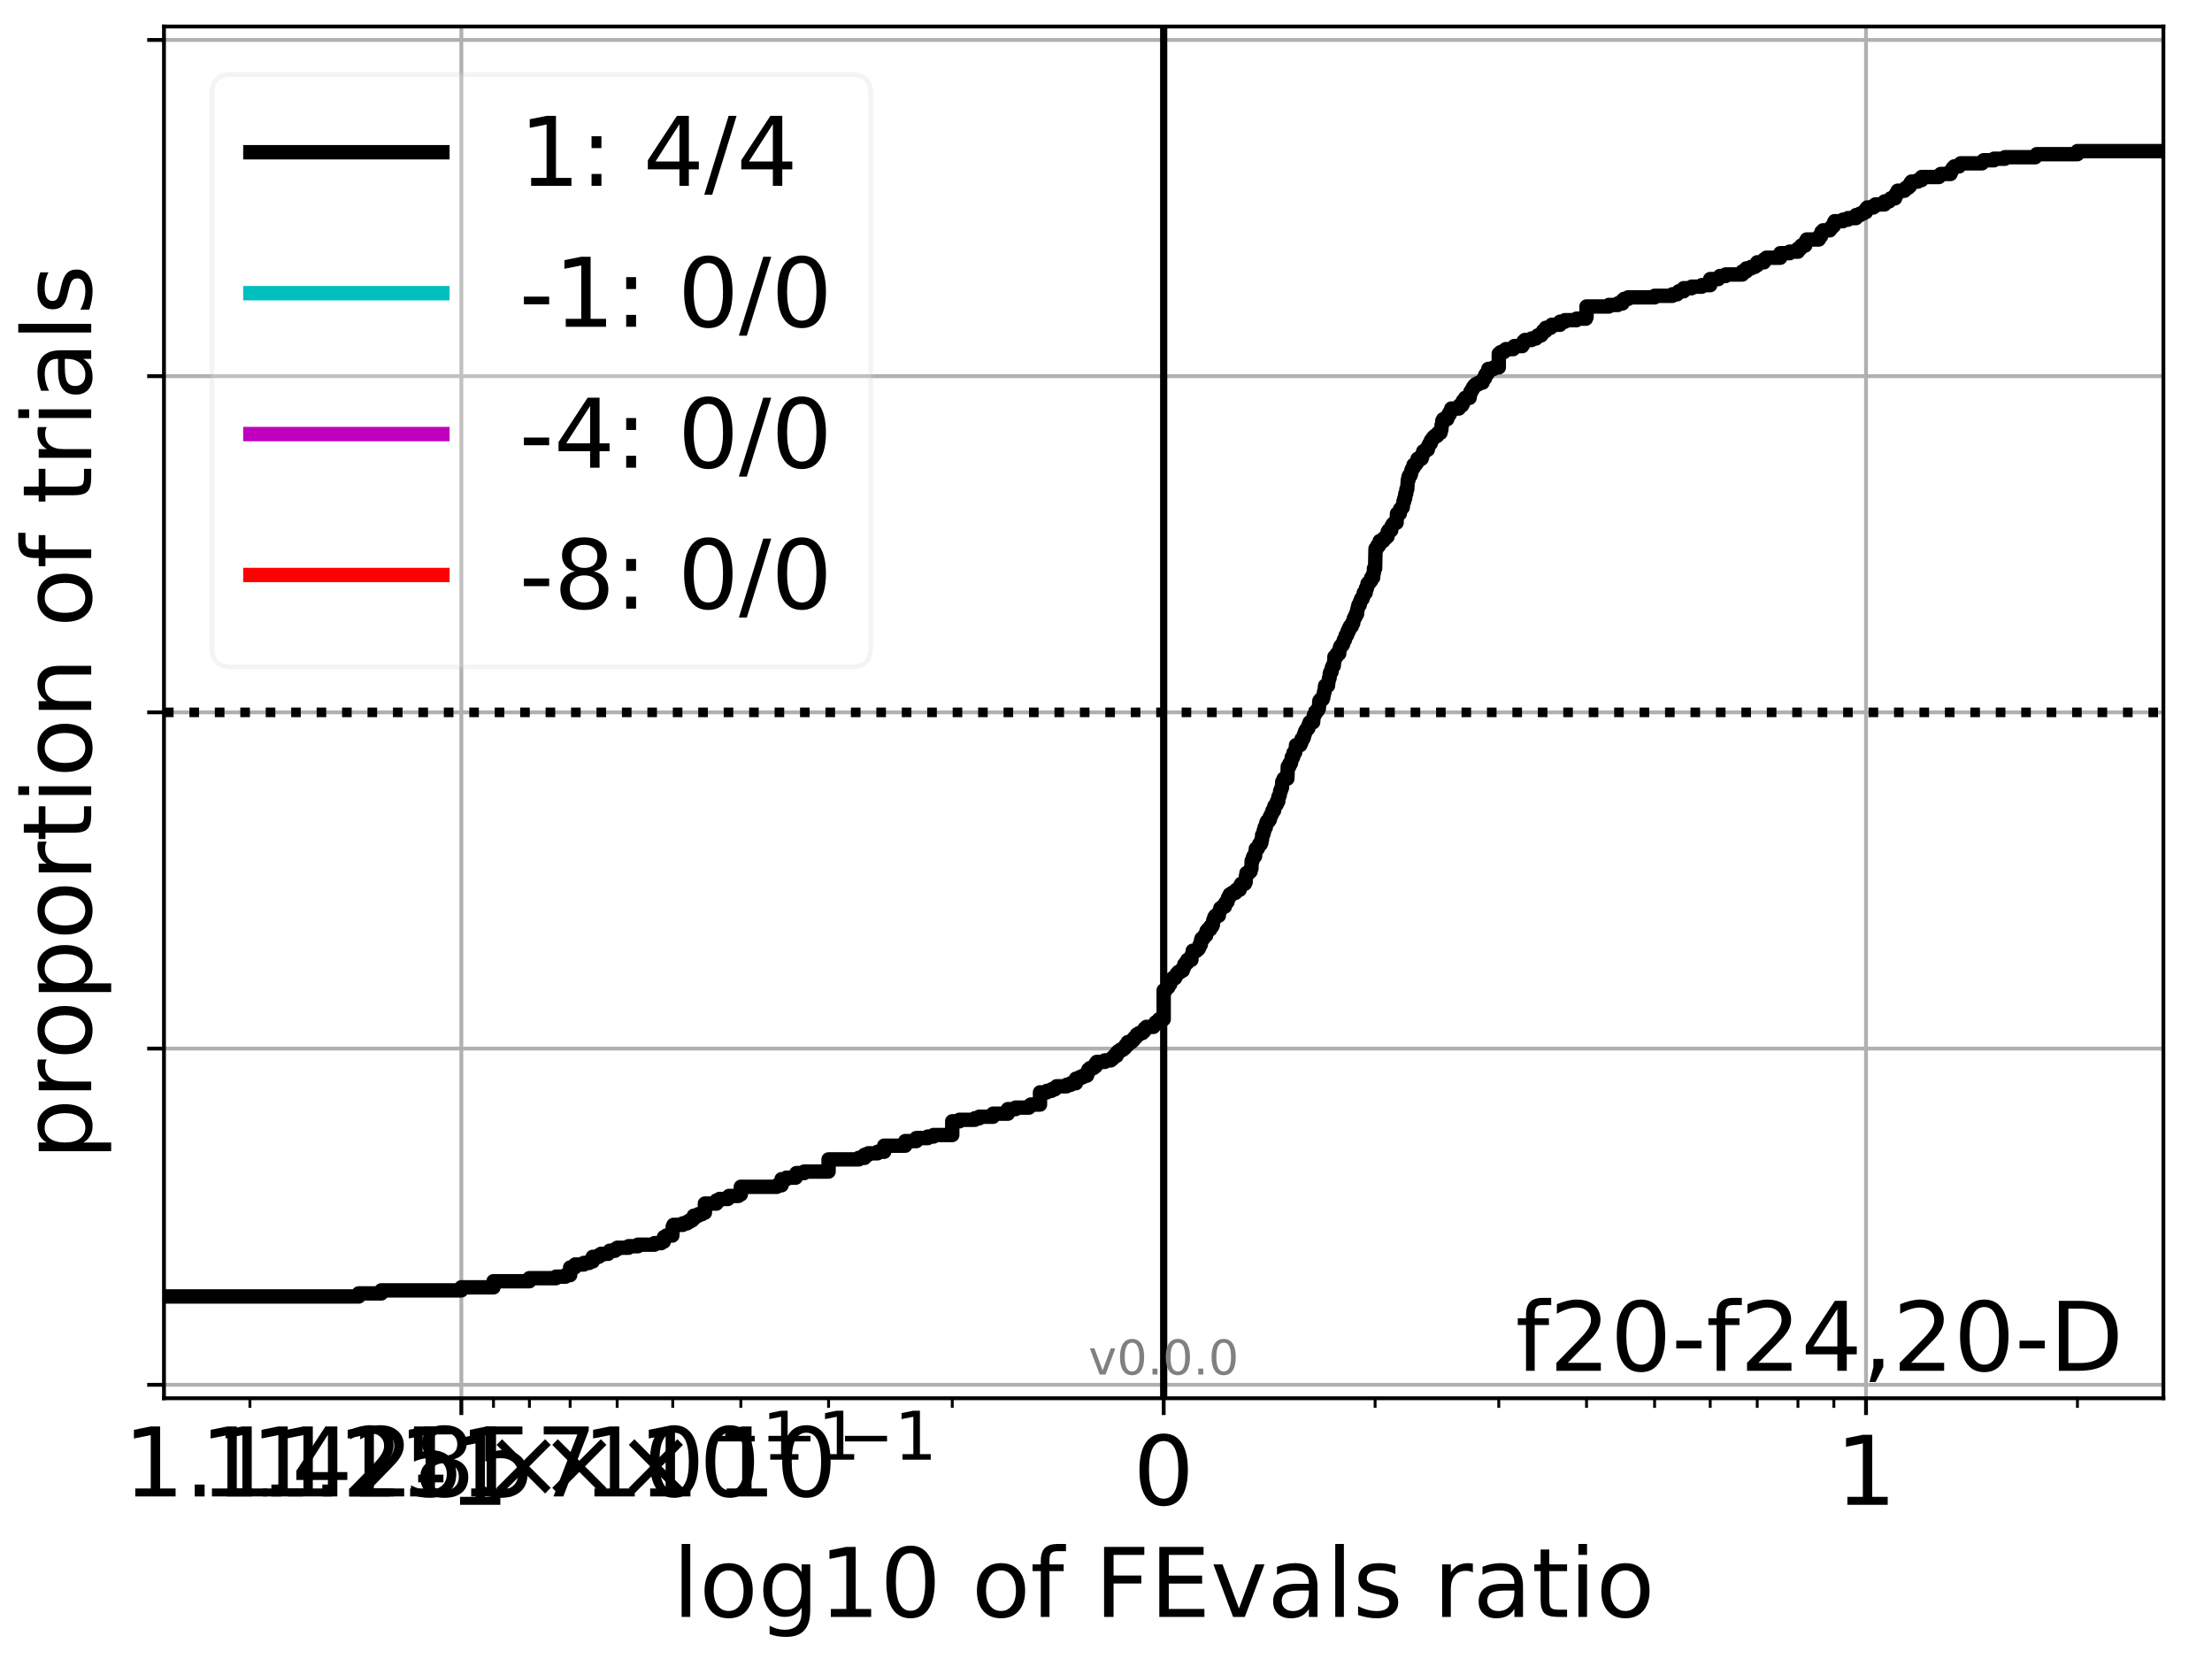 <?xml version="1.0" encoding="utf-8" standalone="no"?>
<!DOCTYPE svg PUBLIC "-//W3C//DTD SVG 1.1//EN"
  "http://www.w3.org/Graphics/SVG/1.1/DTD/svg11.dtd">
<!-- Created with matplotlib (http://matplotlib.org/) -->
<svg height="345.6pt" version="1.1" viewBox="0 0 460.8 345.6" width="460.8pt" xmlns="http://www.w3.org/2000/svg" xmlns:xlink="http://www.w3.org/1999/xlink">
 <defs>
  <style type="text/css">
*{stroke-linecap:butt;stroke-linejoin:round;}
  </style>
 </defs>
 <g id="figure_1">
  <g id="patch_1">
   <path d="M 0 345.6 
L 460.8 345.6 
L 460.8 0 
L 0 0 
z
" style="fill:#ffffff;"/>
  </g>
  <g id="axes_1">
   <g id="patch_2">
    <path d="M 34.16 291.28 
L 450.672 291.28 
L 450.672 5.52 
L 34.16 5.52 
z
" style="fill:#ffffff;"/>
   </g>
   <g id="matplotlib.axis_1">
    <g id="xtick_1">
     <g id="line2d_1">
      <path clip-path="url(#pacbbad9d8d)" d="M 96.106 291.28 
L 96.106 5.52 
" style="fill:none;stroke:#b0b0b0;stroke-linecap:square;stroke-width:0.8;"/>
     </g>
     <g id="line2d_2">
      <defs>
       <path d="M 0 0 
L 0 3.5 
" id="m7e5e7c629e" style="stroke:#000000;stroke-width:0.8;"/>
      </defs>
      <g>
       <use style="stroke:#000000;stroke-width:0.8;" x="96.106" xlink:href="#m7e5e7c629e" y="291.28"/>
      </g>
     </g>
     <g id="text_1">
      <!-- -1 -->
      <defs>
       <path d="M 4.891 31.391 
L 31.203 31.391 
L 31.203 23.391 
L 4.891 23.391 
z
" id="DejaVuSans-2d"/>
       <path d="M 12.406 8.297 
L 28.516 8.297 
L 28.516 63.922 
L 10.984 60.406 
L 10.984 69.391 
L 28.422 72.906 
L 38.281 72.906 
L 38.281 8.297 
L 54.391 8.297 
L 54.391 0 
L 12.406 0 
z
" id="DejaVuSans-31"/>
      </defs>
      <g transform="translate(86.136 313.477)scale(0.2 -0.2)">
       <use xlink:href="#DejaVuSans-2d"/>
       <use x="36.084" xlink:href="#DejaVuSans-31"/>
      </g>
     </g>
    </g>
    <g id="xtick_2">
     <g id="line2d_3">
      <path clip-path="url(#pacbbad9d8d)" d="M 242.416 291.28 
L 242.416 5.52 
" style="fill:none;stroke:#b0b0b0;stroke-linecap:square;stroke-width:0.8;"/>
     </g>
     <g id="line2d_4">
      <g>
       <use style="stroke:#000000;stroke-width:0.8;" x="242.416" xlink:href="#m7e5e7c629e" y="291.28"/>
      </g>
     </g>
     <g id="text_2">
      <!-- 0 -->
      <defs>
       <path d="M 31.781 66.406 
Q 24.172 66.406 20.328 58.906 
Q 16.5 51.422 16.5 36.375 
Q 16.5 21.391 20.328 13.891 
Q 24.172 6.391 31.781 6.391 
Q 39.453 6.391 43.281 13.891 
Q 47.125 21.391 47.125 36.375 
Q 47.125 51.422 43.281 58.906 
Q 39.453 66.406 31.781 66.406 
z
M 31.781 74.219 
Q 44.047 74.219 50.516 64.516 
Q 56.984 54.828 56.984 36.375 
Q 56.984 17.969 50.516 8.266 
Q 44.047 -1.422 31.781 -1.422 
Q 19.531 -1.422 13.062 8.266 
Q 6.594 17.969 6.594 36.375 
Q 6.594 54.828 13.062 64.516 
Q 19.531 74.219 31.781 74.219 
z
" id="DejaVuSans-30"/>
      </defs>
      <g transform="translate(236.054 313.477)scale(0.2 -0.2)">
       <use xlink:href="#DejaVuSans-30"/>
      </g>
     </g>
    </g>
    <g id="xtick_3">
     <g id="line2d_5">
      <path clip-path="url(#pacbbad9d8d)" d="M 388.726 291.28 
L 388.726 5.52 
" style="fill:none;stroke:#b0b0b0;stroke-linecap:square;stroke-width:0.8;"/>
     </g>
     <g id="line2d_6">
      <g>
       <use style="stroke:#000000;stroke-width:0.8;" x="388.726" xlink:href="#m7e5e7c629e" y="291.28"/>
      </g>
     </g>
     <g id="text_3">
      <!-- 1 -->
      <g transform="translate(382.364 313.477)scale(0.2 -0.2)">
       <use xlink:href="#DejaVuSans-31"/>
      </g>
     </g>
    </g>
    <g id="xtick_4">
     <g id="line2d_7">
      <defs>
       <path d="M 0 0 
L 0 2 
" id="m5a8616269f" style="stroke:#000000;stroke-width:0.6;"/>
      </defs>
      <g>
       <use style="stroke:#000000;stroke-width:0.6;" x="52.062" xlink:href="#m5a8616269f" y="291.28"/>
      </g>
     </g>
    </g>
    <g id="xtick_5">
     <g id="line2d_8">
      <g>
       <use style="stroke:#000000;stroke-width:0.6;" x="102.801" xlink:href="#m5a8616269f" y="291.28"/>
      </g>
     </g>
     <g id="text_4">
      <!-- $\mathdefault{1.11111\times10^{-1}}$ -->
      <defs>
       <path d="M 10.688 12.406 
L 21 12.406 
L 21 0 
L 10.688 0 
z
" id="DejaVuSans-2e"/>
       <path d="M 70.125 53.719 
L 47.797 31.297 
L 70.125 8.984 
L 64.312 3.078 
L 41.891 25.484 
L 19.484 3.078 
L 13.719 8.984 
L 35.984 31.297 
L 13.719 53.719 
L 19.484 59.625 
L 41.891 37.203 
L 64.312 59.625 
z
" id="DejaVuSans-d7"/>
       <path d="M 10.594 35.5 
L 73.188 35.5 
L 73.188 27.203 
L 10.594 27.203 
z
" id="DejaVuSans-2212"/>
      </defs>
      <g transform="translate(25.701 311.877)scale(0.2 -0.2)">
       <use transform="translate(0 0.684)" xlink:href="#DejaVuSans-31"/>
       <use transform="translate(63.623 0.684)" xlink:href="#DejaVuSans-2e"/>
       <use transform="translate(95.41 0.684)" xlink:href="#DejaVuSans-31"/>
       <use transform="translate(159.033 0.684)" xlink:href="#DejaVuSans-31"/>
       <use transform="translate(222.656 0.684)" xlink:href="#DejaVuSans-31"/>
       <use transform="translate(286.279 0.684)" xlink:href="#DejaVuSans-31"/>
       <use transform="translate(349.902 0.684)" xlink:href="#DejaVuSans-31"/>
       <use transform="translate(433.008 0.684)" xlink:href="#DejaVuSans-d7"/>
       <use transform="translate(536.279 0.684)" xlink:href="#DejaVuSans-31"/>
       <use transform="translate(599.902 0.684)" xlink:href="#DejaVuSans-30"/>
       <use transform="translate(664.482 38.966)scale(0.7)" xlink:href="#DejaVuSans-2212"/>
       <use transform="translate(723.135 38.966)scale(0.7)" xlink:href="#DejaVuSans-31"/>
      </g>
     </g>
    </g>
    <g id="xtick_6">
     <g id="line2d_9">
      <g>
       <use style="stroke:#000000;stroke-width:0.6;" x="110.285" xlink:href="#m5a8616269f" y="291.28"/>
      </g>
     </g>
     <g id="text_5">
      <!-- $\mathdefault{1.25\times10^{-1}}$ -->
      <defs>
       <path d="M 19.188 8.297 
L 53.609 8.297 
L 53.609 0 
L 7.328 0 
L 7.328 8.297 
Q 12.938 14.109 22.625 23.891 
Q 32.328 33.688 34.812 36.531 
Q 39.547 41.844 41.422 45.531 
Q 43.312 49.219 43.312 52.781 
Q 43.312 58.594 39.234 62.25 
Q 35.156 65.922 28.609 65.922 
Q 23.969 65.922 18.812 64.312 
Q 13.672 62.703 7.812 59.422 
L 7.812 69.391 
Q 13.766 71.781 18.938 73 
Q 24.125 74.219 28.422 74.219 
Q 39.75 74.219 46.484 68.547 
Q 53.219 62.891 53.219 53.422 
Q 53.219 48.922 51.531 44.891 
Q 49.859 40.875 45.406 35.406 
Q 44.188 33.984 37.641 27.219 
Q 31.109 20.453 19.188 8.297 
z
" id="DejaVuSans-32"/>
       <path d="M 10.797 72.906 
L 49.516 72.906 
L 49.516 64.594 
L 19.828 64.594 
L 19.828 46.734 
Q 21.969 47.469 24.109 47.828 
Q 26.266 48.188 28.422 48.188 
Q 40.625 48.188 47.75 41.5 
Q 54.891 34.812 54.891 23.391 
Q 54.891 11.625 47.562 5.094 
Q 40.234 -1.422 26.906 -1.422 
Q 22.312 -1.422 17.547 -0.641 
Q 12.797 0.141 7.719 1.703 
L 7.719 11.625 
Q 12.109 9.234 16.797 8.062 
Q 21.484 6.891 26.703 6.891 
Q 35.156 6.891 40.078 11.328 
Q 45.016 15.766 45.016 23.391 
Q 45.016 31 40.078 35.438 
Q 35.156 39.891 26.703 39.891 
Q 22.75 39.891 18.812 39.016 
Q 14.891 38.141 10.797 36.281 
z
" id="DejaVuSans-35"/>
      </defs>
      <g transform="translate(52.285 311.877)scale(0.2 -0.2)">
       <use transform="translate(0 0.684)" xlink:href="#DejaVuSans-31"/>
       <use transform="translate(63.623 0.684)" xlink:href="#DejaVuSans-2e"/>
       <use transform="translate(95.332 0.684)" xlink:href="#DejaVuSans-32"/>
       <use transform="translate(158.955 0.684)" xlink:href="#DejaVuSans-35"/>
       <use transform="translate(242.061 0.684)" xlink:href="#DejaVuSans-d7"/>
       <use transform="translate(345.332 0.684)" xlink:href="#DejaVuSans-31"/>
       <use transform="translate(408.955 0.684)" xlink:href="#DejaVuSans-30"/>
       <use transform="translate(473.535 38.966)scale(0.7)" xlink:href="#DejaVuSans-2212"/>
       <use transform="translate(532.188 38.966)scale(0.7)" xlink:href="#DejaVuSans-31"/>
      </g>
     </g>
    </g>
    <g id="xtick_7">
     <g id="line2d_10">
      <g>
       <use style="stroke:#000000;stroke-width:0.6;" x="118.77" xlink:href="#m5a8616269f" y="291.28"/>
      </g>
     </g>
     <g id="text_6">
      <!-- $\mathdefault{1.42857\times10^{-1}}$ -->
      <defs>
       <path d="M 37.797 64.312 
L 12.891 25.391 
L 37.797 25.391 
z
M 35.203 72.906 
L 47.609 72.906 
L 47.609 25.391 
L 58.016 25.391 
L 58.016 17.188 
L 47.609 17.188 
L 47.609 0 
L 37.797 0 
L 37.797 17.188 
L 4.891 17.188 
L 4.891 26.703 
z
" id="DejaVuSans-34"/>
       <path d="M 31.781 34.625 
Q 24.75 34.625 20.719 30.859 
Q 16.703 27.094 16.703 20.516 
Q 16.703 13.922 20.719 10.156 
Q 24.75 6.391 31.781 6.391 
Q 38.812 6.391 42.859 10.172 
Q 46.922 13.969 46.922 20.516 
Q 46.922 27.094 42.891 30.859 
Q 38.875 34.625 31.781 34.625 
z
M 21.922 38.812 
Q 15.578 40.375 12.031 44.719 
Q 8.5 49.078 8.5 55.328 
Q 8.5 64.062 14.719 69.141 
Q 20.953 74.219 31.781 74.219 
Q 42.672 74.219 48.875 69.141 
Q 55.078 64.062 55.078 55.328 
Q 55.078 49.078 51.531 44.719 
Q 48 40.375 41.703 38.812 
Q 48.828 37.156 52.797 32.312 
Q 56.781 27.484 56.781 20.516 
Q 56.781 9.906 50.312 4.234 
Q 43.844 -1.422 31.781 -1.422 
Q 19.734 -1.422 13.25 4.234 
Q 6.781 9.906 6.781 20.516 
Q 6.781 27.484 10.781 32.312 
Q 14.797 37.156 21.922 38.812 
z
M 18.312 54.391 
Q 18.312 48.734 21.844 45.562 
Q 25.391 42.391 31.781 42.391 
Q 38.141 42.391 41.719 45.562 
Q 45.312 48.734 45.312 54.391 
Q 45.312 60.062 41.719 63.234 
Q 38.141 66.406 31.781 66.406 
Q 25.391 66.406 21.844 63.234 
Q 18.312 60.062 18.312 54.391 
z
" id="DejaVuSans-38"/>
       <path d="M 8.203 72.906 
L 55.078 72.906 
L 55.078 68.703 
L 28.609 0 
L 18.312 0 
L 43.219 64.594 
L 8.203 64.594 
z
" id="DejaVuSans-37"/>
      </defs>
      <g transform="translate(41.67 311.877)scale(0.2 -0.2)">
       <use transform="translate(0 0.684)" xlink:href="#DejaVuSans-31"/>
       <use transform="translate(63.623 0.684)" xlink:href="#DejaVuSans-2e"/>
       <use transform="translate(95.41 0.684)" xlink:href="#DejaVuSans-34"/>
       <use transform="translate(159.033 0.684)" xlink:href="#DejaVuSans-32"/>
       <use transform="translate(222.656 0.684)" xlink:href="#DejaVuSans-38"/>
       <use transform="translate(286.279 0.684)" xlink:href="#DejaVuSans-35"/>
       <use transform="translate(349.793 0.684)" xlink:href="#DejaVuSans-37"/>
       <use transform="translate(432.898 0.684)" xlink:href="#DejaVuSans-d7"/>
       <use transform="translate(536.17 0.684)" xlink:href="#DejaVuSans-31"/>
       <use transform="translate(599.793 0.684)" xlink:href="#DejaVuSans-30"/>
       <use transform="translate(664.373 38.966)scale(0.7)" xlink:href="#DejaVuSans-2212"/>
       <use transform="translate(723.025 38.966)scale(0.7)" xlink:href="#DejaVuSans-31"/>
      </g>
     </g>
    </g>
    <g id="xtick_8">
     <g id="line2d_11">
      <g>
       <use style="stroke:#000000;stroke-width:0.6;" x="128.565" xlink:href="#m5a8616269f" y="291.28"/>
      </g>
     </g>
    </g>
    <g id="xtick_9">
     <g id="line2d_12">
      <g>
       <use style="stroke:#000000;stroke-width:0.6;" x="140.15" xlink:href="#m5a8616269f" y="291.28"/>
      </g>
     </g>
    </g>
    <g id="xtick_10">
     <g id="line2d_13">
      <g>
       <use style="stroke:#000000;stroke-width:0.6;" x="154.329" xlink:href="#m5a8616269f" y="291.28"/>
      </g>
     </g>
    </g>
    <g id="xtick_11">
     <g id="line2d_14">
      <g>
       <use style="stroke:#000000;stroke-width:0.6;" x="172.608" xlink:href="#m5a8616269f" y="291.28"/>
      </g>
     </g>
    </g>
    <g id="xtick_12">
     <g id="line2d_15">
      <g>
       <use style="stroke:#000000;stroke-width:0.6;" x="198.372" xlink:href="#m5a8616269f" y="291.28"/>
      </g>
     </g>
    </g>
    <g id="xtick_13">
     <g id="line2d_16">
      <g>
       <use style="stroke:#000000;stroke-width:0.6;" x="286.46" xlink:href="#m5a8616269f" y="291.28"/>
      </g>
     </g>
    </g>
    <g id="xtick_14">
     <g id="line2d_17">
      <g>
       <use style="stroke:#000000;stroke-width:0.6;" x="312.224" xlink:href="#m5a8616269f" y="291.28"/>
      </g>
     </g>
    </g>
    <g id="xtick_15">
     <g id="line2d_18">
      <g>
       <use style="stroke:#000000;stroke-width:0.6;" x="330.503" xlink:href="#m5a8616269f" y="291.28"/>
      </g>
     </g>
    </g>
    <g id="xtick_16">
     <g id="line2d_19">
      <g>
       <use style="stroke:#000000;stroke-width:0.6;" x="344.682" xlink:href="#m5a8616269f" y="291.28"/>
      </g>
     </g>
    </g>
    <g id="xtick_17">
     <g id="line2d_20">
      <g>
       <use style="stroke:#000000;stroke-width:0.6;" x="356.267" xlink:href="#m5a8616269f" y="291.28"/>
      </g>
     </g>
    </g>
    <g id="xtick_18">
     <g id="line2d_21">
      <g>
       <use style="stroke:#000000;stroke-width:0.6;" x="366.062" xlink:href="#m5a8616269f" y="291.28"/>
      </g>
     </g>
    </g>
    <g id="xtick_19">
     <g id="line2d_22">
      <g>
       <use style="stroke:#000000;stroke-width:0.6;" x="374.547" xlink:href="#m5a8616269f" y="291.28"/>
      </g>
     </g>
    </g>
    <g id="xtick_20">
     <g id="line2d_23">
      <g>
       <use style="stroke:#000000;stroke-width:0.6;" x="382.031" xlink:href="#m5a8616269f" y="291.28"/>
      </g>
     </g>
    </g>
    <g id="xtick_21">
     <g id="line2d_24">
      <g>
       <use style="stroke:#000000;stroke-width:0.6;" x="432.77" xlink:href="#m5a8616269f" y="291.28"/>
      </g>
     </g>
    </g>
    <g id="text_7">
     <!-- log10 of FEvals ratio -->
     <defs>
      <path d="M 9.422 75.984 
L 18.406 75.984 
L 18.406 0 
L 9.422 0 
z
" id="DejaVuSans-6c"/>
      <path d="M 30.609 48.391 
Q 23.391 48.391 19.188 42.75 
Q 14.984 37.109 14.984 27.297 
Q 14.984 17.484 19.156 11.844 
Q 23.344 6.203 30.609 6.203 
Q 37.797 6.203 41.984 11.859 
Q 46.188 17.531 46.188 27.297 
Q 46.188 37.016 41.984 42.703 
Q 37.797 48.391 30.609 48.391 
z
M 30.609 56 
Q 42.328 56 49.016 48.375 
Q 55.719 40.766 55.719 27.297 
Q 55.719 13.875 49.016 6.219 
Q 42.328 -1.422 30.609 -1.422 
Q 18.844 -1.422 12.172 6.219 
Q 5.516 13.875 5.516 27.297 
Q 5.516 40.766 12.172 48.375 
Q 18.844 56 30.609 56 
z
" id="DejaVuSans-6f"/>
      <path d="M 45.406 27.984 
Q 45.406 37.75 41.375 43.109 
Q 37.359 48.484 30.078 48.484 
Q 22.859 48.484 18.828 43.109 
Q 14.797 37.75 14.797 27.984 
Q 14.797 18.266 18.828 12.891 
Q 22.859 7.516 30.078 7.516 
Q 37.359 7.516 41.375 12.891 
Q 45.406 18.266 45.406 27.984 
z
M 54.391 6.781 
Q 54.391 -7.172 48.188 -13.984 
Q 42 -20.797 29.203 -20.797 
Q 24.469 -20.797 20.266 -20.094 
Q 16.062 -19.391 12.109 -17.922 
L 12.109 -9.188 
Q 16.062 -11.328 19.922 -12.344 
Q 23.781 -13.375 27.781 -13.375 
Q 36.625 -13.375 41.016 -8.766 
Q 45.406 -4.156 45.406 5.172 
L 45.406 9.625 
Q 42.625 4.781 38.281 2.391 
Q 33.938 0 27.875 0 
Q 17.828 0 11.672 7.656 
Q 5.516 15.328 5.516 27.984 
Q 5.516 40.672 11.672 48.328 
Q 17.828 56 27.875 56 
Q 33.938 56 38.281 53.609 
Q 42.625 51.219 45.406 46.391 
L 45.406 54.688 
L 54.391 54.688 
z
" id="DejaVuSans-67"/>
      <path id="DejaVuSans-20"/>
      <path d="M 37.109 75.984 
L 37.109 68.5 
L 28.516 68.5 
Q 23.688 68.5 21.797 66.547 
Q 19.922 64.594 19.922 59.516 
L 19.922 54.688 
L 34.719 54.688 
L 34.719 47.703 
L 19.922 47.703 
L 19.922 0 
L 10.891 0 
L 10.891 47.703 
L 2.297 47.703 
L 2.297 54.688 
L 10.891 54.688 
L 10.891 58.5 
Q 10.891 67.625 15.141 71.797 
Q 19.391 75.984 28.609 75.984 
z
" id="DejaVuSans-66"/>
      <path d="M 9.812 72.906 
L 51.703 72.906 
L 51.703 64.594 
L 19.672 64.594 
L 19.672 43.109 
L 48.578 43.109 
L 48.578 34.812 
L 19.672 34.812 
L 19.672 0 
L 9.812 0 
z
" id="DejaVuSans-46"/>
      <path d="M 9.812 72.906 
L 55.906 72.906 
L 55.906 64.594 
L 19.672 64.594 
L 19.672 43.016 
L 54.391 43.016 
L 54.391 34.719 
L 19.672 34.719 
L 19.672 8.297 
L 56.781 8.297 
L 56.781 0 
L 9.812 0 
z
" id="DejaVuSans-45"/>
      <path d="M 2.984 54.688 
L 12.5 54.688 
L 29.594 8.797 
L 46.688 54.688 
L 56.203 54.688 
L 35.688 0 
L 23.484 0 
z
" id="DejaVuSans-76"/>
      <path d="M 34.281 27.484 
Q 23.391 27.484 19.188 25 
Q 14.984 22.516 14.984 16.5 
Q 14.984 11.719 18.141 8.906 
Q 21.297 6.109 26.703 6.109 
Q 34.188 6.109 38.703 11.406 
Q 43.219 16.703 43.219 25.484 
L 43.219 27.484 
z
M 52.203 31.203 
L 52.203 0 
L 43.219 0 
L 43.219 8.297 
Q 40.141 3.328 35.547 0.953 
Q 30.953 -1.422 24.312 -1.422 
Q 15.922 -1.422 10.953 3.297 
Q 6 8.016 6 15.922 
Q 6 25.141 12.172 29.828 
Q 18.359 34.516 30.609 34.516 
L 43.219 34.516 
L 43.219 35.406 
Q 43.219 41.609 39.141 45 
Q 35.062 48.391 27.688 48.391 
Q 23 48.391 18.547 47.266 
Q 14.109 46.141 10.016 43.891 
L 10.016 52.203 
Q 14.938 54.109 19.578 55.047 
Q 24.219 56 28.609 56 
Q 40.484 56 46.344 49.844 
Q 52.203 43.703 52.203 31.203 
z
" id="DejaVuSans-61"/>
      <path d="M 44.281 53.078 
L 44.281 44.578 
Q 40.484 46.531 36.375 47.5 
Q 32.281 48.484 27.875 48.484 
Q 21.188 48.484 17.844 46.438 
Q 14.5 44.391 14.5 40.281 
Q 14.5 37.156 16.891 35.375 
Q 19.281 33.594 26.516 31.984 
L 29.594 31.297 
Q 39.156 29.25 43.188 25.516 
Q 47.219 21.781 47.219 15.094 
Q 47.219 7.469 41.188 3.016 
Q 35.156 -1.422 24.609 -1.422 
Q 20.219 -1.422 15.453 -0.562 
Q 10.688 0.297 5.422 2 
L 5.422 11.281 
Q 10.406 8.688 15.234 7.391 
Q 20.062 6.109 24.812 6.109 
Q 31.156 6.109 34.562 8.281 
Q 37.984 10.453 37.984 14.406 
Q 37.984 18.062 35.516 20.016 
Q 33.062 21.969 24.703 23.781 
L 21.578 24.516 
Q 13.234 26.266 9.516 29.906 
Q 5.812 33.547 5.812 39.891 
Q 5.812 47.609 11.281 51.797 
Q 16.75 56 26.812 56 
Q 31.781 56 36.172 55.266 
Q 40.578 54.547 44.281 53.078 
z
" id="DejaVuSans-73"/>
      <path d="M 41.109 46.297 
Q 39.594 47.172 37.812 47.578 
Q 36.031 48 33.891 48 
Q 26.266 48 22.188 43.047 
Q 18.109 38.094 18.109 28.812 
L 18.109 0 
L 9.078 0 
L 9.078 54.688 
L 18.109 54.688 
L 18.109 46.188 
Q 20.953 51.172 25.484 53.578 
Q 30.031 56 36.531 56 
Q 37.453 56 38.578 55.875 
Q 39.703 55.766 41.062 55.516 
z
" id="DejaVuSans-72"/>
      <path d="M 18.312 70.219 
L 18.312 54.688 
L 36.812 54.688 
L 36.812 47.703 
L 18.312 47.703 
L 18.312 18.016 
Q 18.312 11.328 20.141 9.422 
Q 21.969 7.516 27.594 7.516 
L 36.812 7.516 
L 36.812 0 
L 27.594 0 
Q 17.188 0 13.234 3.875 
Q 9.281 7.766 9.281 18.016 
L 9.281 47.703 
L 2.688 47.703 
L 2.688 54.688 
L 9.281 54.688 
L 9.281 70.219 
z
" id="DejaVuSans-74"/>
      <path d="M 9.422 54.688 
L 18.406 54.688 
L 18.406 0 
L 9.422 0 
z
M 9.422 75.984 
L 18.406 75.984 
L 18.406 64.594 
L 9.422 64.594 
z
" id="DejaVuSans-69"/>
     </defs>
     <g transform="translate(140.111 336.833)scale(0.2 -0.2)">
      <use xlink:href="#DejaVuSans-6c"/>
      <use x="27.783" xlink:href="#DejaVuSans-6f"/>
      <use x="88.965" xlink:href="#DejaVuSans-67"/>
      <use x="152.441" xlink:href="#DejaVuSans-31"/>
      <use x="216.064" xlink:href="#DejaVuSans-30"/>
      <use x="279.688" xlink:href="#DejaVuSans-20"/>
      <use x="311.475" xlink:href="#DejaVuSans-6f"/>
      <use x="372.656" xlink:href="#DejaVuSans-66"/>
      <use x="407.861" xlink:href="#DejaVuSans-20"/>
      <use x="439.648" xlink:href="#DejaVuSans-46"/>
      <use x="497.168" xlink:href="#DejaVuSans-45"/>
      <use x="560.352" xlink:href="#DejaVuSans-76"/>
      <use x="619.531" xlink:href="#DejaVuSans-61"/>
      <use x="680.811" xlink:href="#DejaVuSans-6c"/>
      <use x="708.594" xlink:href="#DejaVuSans-73"/>
      <use x="760.693" xlink:href="#DejaVuSans-20"/>
      <use x="792.48" xlink:href="#DejaVuSans-72"/>
      <use x="833.594" xlink:href="#DejaVuSans-61"/>
      <use x="894.873" xlink:href="#DejaVuSans-74"/>
      <use x="934.082" xlink:href="#DejaVuSans-69"/>
      <use x="961.865" xlink:href="#DejaVuSans-6f"/>
     </g>
    </g>
   </g>
   <g id="matplotlib.axis_2">
    <g id="ytick_1">
     <g id="line2d_25">
      <path clip-path="url(#pacbbad9d8d)" d="M 34.16 288.478 
L 450.672 288.478 
" style="fill:none;stroke:#b0b0b0;stroke-linecap:square;stroke-width:0.8;"/>
     </g>
     <g id="line2d_26">
      <defs>
       <path d="M 0 0 
L -3.5 0 
" id="mf9762359a1" style="stroke:#000000;stroke-width:0.8;"/>
      </defs>
      <g>
       <use style="stroke:#000000;stroke-width:0.8;" x="34.16" xlink:href="#mf9762359a1" y="288.478"/>
      </g>
     </g>
    </g>
    <g id="ytick_2">
     <g id="line2d_27">
      <path clip-path="url(#pacbbad9d8d)" d="M 34.16 218.439 
L 450.672 218.439 
" style="fill:none;stroke:#b0b0b0;stroke-linecap:square;stroke-width:0.8;"/>
     </g>
     <g id="line2d_28">
      <g>
       <use style="stroke:#000000;stroke-width:0.8;" x="34.16" xlink:href="#mf9762359a1" y="218.439"/>
      </g>
     </g>
    </g>
    <g id="ytick_3">
     <g id="line2d_29">
      <path clip-path="url(#pacbbad9d8d)" d="M 34.16 148.4 
L 450.672 148.4 
" style="fill:none;stroke:#b0b0b0;stroke-linecap:square;stroke-width:0.8;"/>
     </g>
     <g id="line2d_30">
      <g>
       <use style="stroke:#000000;stroke-width:0.8;" x="34.16" xlink:href="#mf9762359a1" y="148.4"/>
      </g>
     </g>
    </g>
    <g id="ytick_4">
     <g id="line2d_31">
      <path clip-path="url(#pacbbad9d8d)" d="M 34.16 78.361 
L 450.672 78.361 
" style="fill:none;stroke:#b0b0b0;stroke-linecap:square;stroke-width:0.8;"/>
     </g>
     <g id="line2d_32">
      <g>
       <use style="stroke:#000000;stroke-width:0.8;" x="34.16" xlink:href="#mf9762359a1" y="78.361"/>
      </g>
     </g>
    </g>
    <g id="ytick_5">
     <g id="line2d_33">
      <path clip-path="url(#pacbbad9d8d)" d="M 34.16 8.322 
L 450.672 8.322 
" style="fill:none;stroke:#b0b0b0;stroke-linecap:square;stroke-width:0.8;"/>
     </g>
     <g id="line2d_34">
      <g>
       <use style="stroke:#000000;stroke-width:0.8;" x="34.16" xlink:href="#mf9762359a1" y="8.322"/>
      </g>
     </g>
    </g>
    <g id="text_8">
     <!-- proportion of trials -->
     <defs>
      <path d="M 18.109 8.203 
L 18.109 -20.797 
L 9.078 -20.797 
L 9.078 54.688 
L 18.109 54.688 
L 18.109 46.391 
Q 20.953 51.266 25.266 53.625 
Q 29.594 56 35.594 56 
Q 45.562 56 51.781 48.094 
Q 58.016 40.188 58.016 27.297 
Q 58.016 14.406 51.781 6.484 
Q 45.562 -1.422 35.594 -1.422 
Q 29.594 -1.422 25.266 0.953 
Q 20.953 3.328 18.109 8.203 
z
M 48.688 27.297 
Q 48.688 37.203 44.609 42.844 
Q 40.531 48.484 33.406 48.484 
Q 26.266 48.484 22.188 42.844 
Q 18.109 37.203 18.109 27.297 
Q 18.109 17.391 22.188 11.75 
Q 26.266 6.109 33.406 6.109 
Q 40.531 6.109 44.609 11.75 
Q 48.688 17.391 48.688 27.297 
z
" id="DejaVuSans-70"/>
      <path d="M 54.891 33.016 
L 54.891 0 
L 45.906 0 
L 45.906 32.719 
Q 45.906 40.484 42.875 44.328 
Q 39.844 48.188 33.797 48.188 
Q 26.516 48.188 22.312 43.547 
Q 18.109 38.922 18.109 30.906 
L 18.109 0 
L 9.078 0 
L 9.078 54.688 
L 18.109 54.688 
L 18.109 46.188 
Q 21.344 51.125 25.703 53.562 
Q 30.078 56 35.797 56 
Q 45.219 56 50.047 50.172 
Q 54.891 44.344 54.891 33.016 
z
" id="DejaVuSans-6e"/>
     </defs>
     <g transform="translate(19.001 241.628)rotate(-90)scale(0.2 -0.2)">
      <use xlink:href="#DejaVuSans-70"/>
      <use x="63.477" xlink:href="#DejaVuSans-72"/>
      <use x="104.559" xlink:href="#DejaVuSans-6f"/>
      <use x="165.74" xlink:href="#DejaVuSans-70"/>
      <use x="229.217" xlink:href="#DejaVuSans-6f"/>
      <use x="290.398" xlink:href="#DejaVuSans-72"/>
      <use x="331.512" xlink:href="#DejaVuSans-74"/>
      <use x="370.721" xlink:href="#DejaVuSans-69"/>
      <use x="398.504" xlink:href="#DejaVuSans-6f"/>
      <use x="459.686" xlink:href="#DejaVuSans-6e"/>
      <use x="523.064" xlink:href="#DejaVuSans-20"/>
      <use x="554.852" xlink:href="#DejaVuSans-6f"/>
      <use x="616.033" xlink:href="#DejaVuSans-66"/>
      <use x="651.238" xlink:href="#DejaVuSans-20"/>
      <use x="683.025" xlink:href="#DejaVuSans-74"/>
      <use x="722.234" xlink:href="#DejaVuSans-72"/>
      <use x="763.348" xlink:href="#DejaVuSans-69"/>
      <use x="791.131" xlink:href="#DejaVuSans-61"/>
      <use x="852.41" xlink:href="#DejaVuSans-6c"/>
      <use x="880.193" xlink:href="#DejaVuSans-73"/>
     </g>
    </g>
   </g>
   <g id="line2d_35">
    <path clip-path="url(#pacbbad9d8d)" d="M 34.16 270.076 
L 74.726 270.076 
L 74.726 269.442 
L 79.435 269.442 
L 79.435 268.807 
L 96.106 268.807 
L 96.106 268.173 
L 102.801 268.173 
L 102.801 266.903 
L 110.285 266.903 
L 110.285 266.269 
L 115.803 266.269 
L 115.803 265.952 
L 117.794 265.952 
L 117.794 265.634 
L 118.77 265.634 
L 118.77 264.048 
L 119.723 264.048 
L 119.823 263.413 
L 121.61 263.413 
L 121.61 263.096 
L 122.718 263.096 
L 122.718 262.779 
L 123.479 262.779 
L 123.479 261.827 
L 124.694 261.827 
L 124.694 261.51 
L 125.212 261.51 
L 125.212 261.192 
L 126.684 261.192 
L 126.684 260.875 
L 126.998 260.875 
L 126.998 260.558 
L 128.106 260.558 
L 128.106 260.241 
L 128.613 260.241 
L 128.613 259.923 
L 130.948 259.923 
L 130.948 259.606 
L 132.906 259.606 
L 132.906 259.289 
L 136.336 259.289 
L 136.336 258.972 
L 137.736 258.972 
L 137.736 258.654 
L 138.286 258.654 
L 138.317 257.702 
L 138.831 257.702 
L 138.831 257.385 
L 140.058 257.385 
L 140.15 255.481 
L 140.307 255.481 
L 140.307 255.164 
L 142.237 255.164 
L 142.237 254.847 
L 143.125 254.847 
L 143.125 254.53 
L 143.674 254.53 
L 143.674 254.212 
L 144.219 254.212 
L 144.219 253.895 
L 144.534 253.895 
L 144.534 253.261 
L 145.447 253.261 
L 145.447 252.943 
L 146.234 252.943 
L 146.234 252.626 
L 146.844 252.626 
L 146.844 250.722 
L 149.243 250.722 
L 149.243 250.088 
L 149.88 250.088 
L 149.88 249.77 
L 151.623 249.77 
L 151.623 249.453 
L 151.871 249.453 
L 151.871 249.136 
L 153.8 249.136 
L 153.8 248.819 
L 154.329 248.819 
L 154.329 247.232 
L 161.836 247.232 
L 161.836 246.915 
L 162.813 246.915 
L 162.813 245.646 
L 163.827 245.646 
L 163.827 245.329 
L 165.756 245.329 
L 165.756 245.011 
L 165.914 245.011 
L 165.914 244.377 
L 167.522 244.377 
L 167.522 244.059 
L 172.608 244.059 
L 172.608 241.521 
L 178.894 241.521 
L 178.894 241.204 
L 180.092 241.204 
L 180.092 240.569 
L 180.884 240.569 
L 180.884 240.252 
L 182.814 240.252 
L 182.814 239.935 
L 184.193 239.935 
L 184.193 238.666 
L 188.577 238.666 
L 188.577 237.714 
L 190.888 237.714 
L 190.888 237.079 
L 193.286 237.079 
L 193.286 236.762 
L 194.47 236.762 
L 194.47 236.445 
L 198.372 236.445 
L 198.372 233.589 
L 199.858 233.589 
L 199.858 233.272 
L 203.081 233.272 
L 203.081 232.955 
L 203.998 232.955 
L 203.998 232.637 
L 206.857 232.637 
L 206.857 232.003 
L 209.957 232.003 
L 209.957 231.051 
L 211.566 231.051 
L 211.566 230.734 
L 214.341 230.734 
L 214.341 230.416 
L 214.724 230.416 
L 214.724 230.099 
L 216.652 230.099 
L 216.652 227.561 
L 218.092 227.561 
L 218.092 227.244 
L 219.05 227.244 
L 219.05 226.926 
L 219.752 226.926 
L 219.752 226.609 
L 220.127 226.609 
L 220.127 226.292 
L 222.211 226.292 
L 222.211 225.975 
L 223.077 225.975 
L 223.077 225.657 
L 224.136 225.657 
L 224.136 224.705 
L 224.925 224.705 
L 224.925 224.388 
L 225.622 224.388 
L 225.622 224.071 
L 226.447 224.071 
L 226.447 223.436 
L 226.711 223.436 
L 226.725 222.802 
L 227.092 222.802 
L 227.092 222.485 
L 227.819 222.485 
L 227.819 222.167 
L 228.237 222.167 
L 228.237 221.533 
L 228.487 221.533 
L 228.487 221.215 
L 230.152 221.215 
L 230.152 220.898 
L 231.382 220.898 
L 231.382 220.581 
L 231.801 220.581 
L 231.801 220.264 
L 232.089 220.264 
L 232.089 219.946 
L 232.621 219.946 
L 232.621 219.312 
L 232.937 219.312 
L 232.937 218.994 
L 233.388 218.994 
L 233.388 218.677 
L 233.931 218.677 
L 233.931 218.36 
L 234.322 218.36 
L 234.322 218.043 
L 234.479 218.043 
L 234.479 217.725 
L 234.932 217.725 
L 234.932 217.091 
L 235.721 217.091 
L 235.721 216.774 
L 236.05 216.774 
L 236.05 216.456 
L 236.305 216.456 
L 236.305 216.139 
L 236.617 216.139 
L 236.617 215.822 
L 236.819 215.822 
L 236.819 215.504 
L 237.33 215.504 
L 237.33 215.187 
L 238.008 215.187 
L 238.008 214.87 
L 238.34 214.87 
L 238.34 214.553 
L 238.463 214.553 
L 238.463 214.235 
L 238.809 214.235 
L 238.809 213.918 
L 240.273 213.918 
L 240.273 213.601 
L 240.541 213.601 
L 240.541 213.283 
L 240.739 213.283 
L 240.739 212.966 
L 241.29 212.966 
L 241.29 212.649 
L 241.445 212.649 
L 241.445 212.332 
L 242.416 212.332 
L 242.416 206.303 
L 242.838 206.303 
L 242.838 205.986 
L 243.011 205.986 
L 243.011 205.669 
L 243.387 205.669 
L 243.403 205.034 
L 243.778 205.034 
L 243.835 204.4 
L 243.932 204.4 
L 243.932 204.082 
L 244.271 204.082 
L 244.271 203.765 
L 244.797 203.765 
L 244.797 203.448 
L 244.938 203.448 
L 244.938 203.131 
L 245.16 203.131 
L 245.16 202.813 
L 245.454 202.813 
L 245.454 202.496 
L 245.905 202.496 
L 245.905 202.179 
L 246.406 202.179 
L 246.512 201.544 
L 246.647 201.544 
L 246.7 200.91 
L 246.952 200.91 
L 246.952 200.592 
L 247.342 200.592 
L 247.353 199.958 
L 248.192 199.958 
L 248.215 199.006 
L 248.364 199.006 
L 248.472 198.054 
L 249.3 198.054 
L 249.3 197.737 
L 249.659 197.737 
L 249.659 197.42 
L 249.841 197.42 
L 249.9 196.785 
L 250.15 196.785 
L 250.205 195.833 
L 250.302 195.833 
L 250.302 195.516 
L 250.711 195.516 
L 250.711 195.199 
L 250.901 195.199 
L 250.901 194.881 
L 251.258 194.881 
L 251.336 193.929 
L 251.601 193.929 
L 251.601 193.612 
L 252.116 193.612 
L 252.134 192.978 
L 252.535 192.978 
L 252.535 192.66 
L 252.668 192.66 
L 252.746 191.709 
L 252.867 191.709 
L 252.964 191.074 
L 253.188 191.074 
L 253.188 190.757 
L 253.896 190.757 
L 254.001 189.805 
L 254.136 189.805 
L 254.226 189.17 
L 254.635 189.17 
L 254.635 188.853 
L 255.167 188.853 
L 255.167 188.218 
L 255.402 188.218 
L 255.402 187.901 
L 255.696 187.901 
L 255.743 187.267 
L 255.843 187.267 
L 255.843 186.949 
L 256.094 186.949 
L 256.179 186.315 
L 256.67 186.315 
L 256.67 185.997 
L 257.373 185.997 
L 257.373 185.68 
L 257.53 185.68 
L 257.53 185.363 
L 258.241 185.363 
L 258.255 184.728 
L 258.385 184.728 
L 258.385 184.411 
L 258.576 184.411 
L 258.576 184.094 
L 259.343 184.094 
L 259.343 183.777 
L 259.488 183.777 
L 259.548 182.507 
L 259.62 182.507 
L 259.658 181.873 
L 260.174 181.873 
L 260.174 181.556 
L 260.51 181.556 
L 260.566 180.921 
L 260.696 180.921 
L 260.741 179.335 
L 260.924 179.335 
L 260.976 178.7 
L 261.105 178.7 
L 261.105 178.383 
L 261.447 178.383 
L 261.518 177.431 
L 261.583 177.431 
L 261.616 176.796 
L 262.018 176.796 
L 262.018 176.479 
L 262.165 176.479 
L 262.165 176.162 
L 262.296 176.162 
L 262.296 175.845 
L 262.651 175.845 
L 262.651 175.527 
L 262.771 175.527 
L 262.776 174.893 
L 262.904 174.893 
L 262.929 173.941 
L 263.116 173.941 
L 263.116 173.624 
L 263.246 173.624 
L 263.267 172.989 
L 263.404 172.989 
L 263.448 172.355 
L 263.689 172.355 
L 263.796 171.403 
L 263.935 171.403 
L 263.935 171.085 
L 264.318 171.085 
L 264.318 170.768 
L 264.525 170.768 
L 264.533 170.134 
L 264.708 170.134 
L 264.708 169.816 
L 264.868 169.816 
L 264.868 169.499 
L 265.03 169.499 
L 265.08 168.864 
L 265.413 168.864 
L 265.478 167.913 
L 265.726 167.913 
L 265.726 167.595 
L 265.97 167.595 
L 266.007 166.961 
L 266.277 166.961 
L 266.311 166.009 
L 266.469 166.009 
L 266.469 165.692 
L 266.586 165.692 
L 266.695 164.74 
L 266.827 164.74 
L 266.827 164.423 
L 266.94 164.423 
L 266.94 164.105 
L 267.057 164.105 
L 267.118 162.836 
L 267.371 162.836 
L 267.419 162.202 
L 268.18 162.202 
L 268.271 159.663 
L 268.599 159.663 
L 268.632 159.029 
L 268.92 159.029 
L 269.026 158.394 
L 269.065 158.394 
L 269.092 157.76 
L 269.374 157.76 
L 269.466 156.808 
L 269.789 156.808 
L 269.837 156.173 
L 269.931 156.173 
L 269.985 155.221 
L 270.865 155.221 
L 270.865 154.904 
L 271.022 154.904 
L 271.022 154.587 
L 271.136 154.587 
L 271.136 153.952 
L 271.464 153.952 
L 271.464 153.635 
L 271.608 153.635 
L 271.635 153.001 
L 271.795 153.001 
L 271.872 152.366 
L 272.042 152.366 
L 272.042 152.049 
L 272.281 152.049 
L 272.281 151.731 
L 272.54 151.731 
L 272.567 151.097 
L 272.801 151.097 
L 272.816 150.462 
L 273.545 150.462 
L 273.654 149.193 
L 273.747 149.193 
L 273.747 148.876 
L 273.934 148.876 
L 273.934 148.559 
L 274.063 148.559 
L 274.063 148.241 
L 274.329 148.241 
L 274.329 147.924 
L 274.587 147.924 
L 274.587 147.607 
L 274.738 147.607 
L 274.844 146.02 
L 275.072 146.02 
L 275.072 145.703 
L 275.533 145.703 
L 275.533 145.386 
L 275.649 145.386 
L 275.69 144.751 
L 275.777 144.751 
L 275.821 144.117 
L 275.934 144.117 
L 276.038 142.848 
L 276.641 142.848 
L 276.74 141.896 
L 276.774 141.896 
L 276.859 141.261 
L 276.971 141.261 
L 277.023 140.309 
L 277.128 140.309 
L 277.128 139.992 
L 277.367 139.992 
L 277.452 139.04 
L 277.607 139.04 
L 277.607 138.723 
L 277.843 138.723 
L 277.932 137.771 
L 277.967 137.771 
L 277.987 136.819 
L 278.423 136.819 
L 278.47 136.185 
L 278.973 136.185 
L 279.058 135.233 
L 279.118 135.233 
L 279.118 134.916 
L 279.231 134.916 
L 279.231 134.598 
L 279.517 134.598 
L 279.517 134.281 
L 279.765 134.281 
L 279.849 133.647 
L 279.945 133.647 
L 279.945 133.329 
L 280.164 133.329 
L 280.232 132.695 
L 280.321 132.695 
L 280.321 132.377 
L 280.589 132.377 
L 280.589 132.06 
L 280.711 132.06 
L 280.745 131.426 
L 281.029 131.426 
L 281.055 130.791 
L 281.212 130.791 
L 281.212 130.474 
L 281.605 130.474 
L 281.635 129.839 
L 281.897 129.839 
L 282.008 128.887 
L 282.154 128.887 
L 282.154 128.57 
L 282.354 128.57 
L 282.438 127.936 
L 282.688 127.936 
L 282.743 126.984 
L 282.824 126.984 
L 282.9 126.349 
L 282.987 126.349 
L 282.987 126.032 
L 283.247 126.032 
L 283.287 125.397 
L 283.444 125.397 
L 283.532 124.763 
L 283.834 124.763 
L 283.927 124.128 
L 284.079 124.128 
L 284.094 123.494 
L 284.496 123.494 
L 284.552 122.542 
L 284.76 122.542 
L 284.858 121.907 
L 284.871 121.907 
L 284.871 121.59 
L 285.133 121.59 
L 285.133 121.273 
L 285.418 121.273 
L 285.418 120.955 
L 285.655 120.955 
L 285.655 120.321 
L 286.052 120.321 
L 286.114 119.369 
L 286.197 119.369 
L 286.224 118.417 
L 286.46 118.417 
L 286.546 114.293 
L 286.829 114.293 
L 286.921 113.658 
L 287.287 113.658 
L 287.287 113.341 
L 287.417 113.341 
L 287.417 112.706 
L 288.155 112.706 
L 288.155 112.389 
L 288.303 112.389 
L 288.303 112.072 
L 288.741 112.072 
L 288.741 111.754 
L 289.064 111.754 
L 289.083 110.803 
L 289.245 110.803 
L 289.245 110.485 
L 289.811 110.485 
L 289.914 109.533 
L 290.102 109.533 
L 290.102 109.216 
L 290.41 109.216 
L 290.41 108.899 
L 290.933 108.899 
L 291.02 106.995 
L 291.606 106.995 
L 291.66 106.043 
L 291.949 106.043 
L 291.949 105.726 
L 292.209 105.726 
L 292.319 104.774 
L 292.368 104.774 
L 292.368 104.457 
L 292.516 104.457 
L 292.545 103.822 
L 292.712 103.822 
L 292.754 102.871 
L 292.931 102.871 
L 292.985 101.919 
L 293.155 101.919 
L 293.252 100.332 
L 293.272 100.332 
L 293.272 100.015 
L 293.409 100.015 
L 293.409 99.38 
L 293.535 99.38 
L 293.535 99.063 
L 293.827 99.063 
L 293.827 98.746 
L 293.944 98.746 
L 293.982 98.111 
L 294.08 98.111 
L 294.08 97.794 
L 294.251 97.794 
L 294.251 97.477 
L 294.473 97.477 
L 294.474 96.842 
L 294.899 96.842 
L 294.899 96.525 
L 295.148 96.525 
L 295.209 95.89 
L 295.308 95.89 
L 295.308 95.573 
L 296.139 95.573 
L 296.139 95.256 
L 296.255 95.256 
L 296.255 94.621 
L 296.448 94.621 
L 296.508 93.987 
L 296.981 93.987 
L 296.981 93.669 
L 297.441 93.669 
L 297.444 93.035 
L 297.598 93.035 
L 297.598 92.718 
L 297.762 92.718 
L 297.762 92.4 
L 298.045 92.4 
L 298.076 91.766 
L 298.311 91.766 
L 298.311 91.449 
L 298.547 91.449 
L 298.547 91.131 
L 298.856 91.131 
L 298.856 90.814 
L 299.375 90.814 
L 299.375 90.497 
L 299.572 90.497 
L 299.572 90.179 
L 300.084 90.179 
L 300.158 89.545 
L 300.259 89.545 
L 300.309 88.593 
L 300.375 88.593 
L 300.466 87.641 
L 300.639 87.641 
L 300.639 87.324 
L 301.483 87.324 
L 301.553 86.689 
L 301.689 86.689 
L 301.689 86.372 
L 301.975 86.372 
L 302.058 85.738 
L 302.333 85.738 
L 302.333 85.103 
L 303.912 85.103 
L 304.016 84.468 
L 304.564 84.468 
L 304.564 84.151 
L 304.74 84.151 
L 304.74 83.517 
L 305.057 83.517 
L 305.057 83.199 
L 305.211 83.199 
L 305.211 82.882 
L 306.144 82.882 
L 306.207 82.247 
L 306.26 82.247 
L 306.301 81.613 
L 306.522 81.613 
L 306.522 81.296 
L 306.695 81.296 
L 306.695 80.978 
L 306.868 80.978 
L 306.868 80.661 
L 307.092 80.661 
L 307.092 80.344 
L 307.432 80.344 
L 307.432 80.026 
L 308.011 80.026 
L 308.011 79.709 
L 308.846 79.709 
L 308.937 79.075 
L 309.123 79.075 
L 309.123 78.757 
L 309.39 78.757 
L 309.396 78.123 
L 309.603 78.123 
L 309.603 77.806 
L 309.94 77.806 
L 310.043 76.854 
L 311.168 76.854 
L 311.168 76.536 
L 312.224 76.536 
L 312.224 73.681 
L 312.587 73.681 
L 312.587 73.364 
L 313.267 73.364 
L 313.267 73.046 
L 313.69 73.046 
L 313.69 72.729 
L 315.225 72.729 
L 315.225 72.412 
L 315.452 72.412 
L 315.452 72.095 
L 317.118 72.095 
L 317.118 71.777 
L 317.317 71.777 
L 317.344 71.143 
L 317.658 71.143 
L 317.658 70.825 
L 319.054 70.825 
L 319.054 70.508 
L 319.967 70.508 
L 319.967 70.191 
L 320.354 70.191 
L 320.354 69.874 
L 321.052 69.874 
L 321.052 69.556 
L 321.287 69.556 
L 321.287 69.239 
L 321.444 69.239 
L 321.444 68.922 
L 322.019 68.922 
L 322.019 68.287 
L 323.011 68.287 
L 323.011 67.97 
L 323.265 67.97 
L 323.265 67.653 
L 324.975 67.653 
L 324.975 67.018 
L 325.995 67.018 
L 325.995 66.701 
L 328.41 66.701 
L 328.41 66.384 
L 330.368 66.384 
L 330.368 66.066 
L 330.503 66.066 
L 330.503 63.845 
L 335.157 63.845 
L 335.157 63.528 
L 337.024 63.528 
L 337.024 63.211 
L 337.988 63.211 
L 337.988 62.576 
L 338.338 62.576 
L 338.338 62.259 
L 339.171 62.259 
L 339.171 61.942 
L 344.682 61.942 
L 344.682 61.624 
L 348.393 61.624 
L 348.393 61.307 
L 349.372 61.307 
L 349.372 60.99 
L 349.719 60.99 
L 349.719 60.673 
L 350.739 60.673 
L 350.739 60.038 
L 352.398 60.038 
L 352.398 59.721 
L 354.495 59.721 
L 354.495 59.403 
L 356.267 59.403 
L 356.267 58.134 
L 357.968 58.134 
L 357.968 57.817 
L 358.289 57.817 
L 358.289 57.5 
L 359.479 57.5 
L 359.479 57.182 
L 362.962 57.182 
L 362.962 56.548 
L 363.775 56.548 
L 363.793 55.913 
L 364.794 55.913 
L 364.794 55.596 
L 365.58 55.596 
L 365.58 55.279 
L 366.062 55.279 
L 366.062 54.644 
L 367.459 54.644 
L 367.528 54.01 
L 367.968 54.01 
L 367.968 53.692 
L 370.853 53.692 
L 370.874 52.741 
L 372.812 52.741 
L 372.812 52.423 
L 374.547 52.423 
L 374.547 51.789 
L 375.107 51.789 
L 375.107 51.471 
L 375.242 51.471 
L 375.242 51.154 
L 376.054 51.154 
L 376.054 50.837 
L 376.17 50.837 
L 376.189 50.202 
L 376.376 50.202 
L 376.376 49.885 
L 378.904 49.885 
L 378.923 49.25 
L 379.345 49.25 
L 379.449 48.299 
L 379.77 48.299 
L 379.77 47.981 
L 381.19 47.981 
L 381.19 47.664 
L 381.408 47.664 
L 381.408 47.347 
L 381.729 47.347 
L 381.729 47.03 
L 382.031 47.03 
L 382.031 46.395 
L 382.187 46.395 
L 382.187 46.078 
L 383.92 46.078 
L 383.92 45.76 
L 384.958 45.76 
L 384.958 45.443 
L 386.619 45.443 
L 386.637 44.809 
L 387.502 44.809 
L 387.502 44.491 
L 388.139 44.491 
L 388.139 44.174 
L 388.726 44.174 
L 388.726 43.539 
L 388.972 43.539 
L 388.972 43.222 
L 390.237 43.222 
L 390.237 42.905 
L 390.677 42.905 
L 390.677 42.588 
L 392.567 42.588 
L 392.585 41.953 
L 393.554 41.953 
L 393.554 41.636 
L 393.875 41.636 
L 393.875 41.319 
L 394.782 41.319 
L 394.782 40.684 
L 394.95 40.684 
L 394.95 40.367 
L 395.297 40.367 
L 395.315 39.732 
L 396.735 39.732 
L 396.735 39.415 
L 397.056 39.415 
L 397.056 39.098 
L 397.568 39.098 
L 397.568 38.78 
L 397.889 38.78 
L 397.951 38.146 
L 398.194 38.146 
L 398.194 37.828 
L 399.52 37.828 
L 399.52 37.511 
L 400.311 37.511 
L 400.311 36.877 
L 403.899 36.877 
L 403.899 36.559 
L 404.296 36.559 
L 404.296 36.242 
L 406.326 36.242 
L 406.345 35.608 
L 406.629 35.608 
L 406.629 35.29 
L 406.79 35.29 
L 406.79 34.973 
L 407.111 34.973 
L 407.111 34.656 
L 408.116 34.656 
L 408.116 34.338 
L 408.437 34.338 
L 408.437 34.021 
L 412.892 34.021 
L 412.892 33.704 
L 413.213 33.704 
L 413.213 33.387 
L 415.381 33.387 
L 415.381 33.069 
L 417.658 33.069 
L 417.658 32.752 
L 423.977 32.752 
L 423.977 32.435 
L 424.298 32.435 
L 424.298 32.117 
L 432.77 32.117 
L 432.77 31.483 
L 450.672 31.483 
L 450.672 31.483 
" style="fill:none;stroke:#000000;stroke-linecap:square;stroke-width:3;"/>
   </g>
   <g id="line2d_36">
    <path clip-path="url(#pacbbad9d8d)" style="fill:none;stroke:#000000;stroke-linecap:square;stroke-width:3;"/>
   </g>
   <g id="line2d_37"/>
   <g id="line2d_38"/>
   <g id="line2d_39"/>
   <g id="line2d_40">
    <path clip-path="url(#pacbbad9d8d)" d="M 242.416 291.28 
L 242.416 5.52 
" style="fill:none;stroke:#000000;stroke-linecap:square;stroke-width:1.5;"/>
   </g>
   <g id="line2d_41">
    <path clip-path="url(#pacbbad9d8d)" d="M 34.16 148.4 
L 450.672 148.4 
" style="fill:none;stroke:#000000;stroke-dasharray:2,3.3;stroke-dashoffset:0;stroke-width:2;"/>
   </g>
   <g id="patch_3">
    <path d="M 34.16 291.28 
L 34.16 5.52 
" style="fill:none;stroke:#000000;stroke-linecap:square;stroke-linejoin:miter;stroke-width:0.8;"/>
   </g>
   <g id="patch_4">
    <path d="M 450.672 291.28 
L 450.672 5.52 
" style="fill:none;stroke:#000000;stroke-linecap:square;stroke-linejoin:miter;stroke-width:0.8;"/>
   </g>
   <g id="patch_5">
    <path d="M 34.16 291.28 
L 450.672 291.28 
" style="fill:none;stroke:#000000;stroke-linecap:square;stroke-linejoin:miter;stroke-width:0.8;"/>
   </g>
   <g id="patch_6">
    <path d="M 34.16 5.52 
L 450.672 5.52 
" style="fill:none;stroke:#000000;stroke-linecap:square;stroke-linejoin:miter;stroke-width:0.8;"/>
   </g>
   <g id="text_9">
    <!-- f20-f24,20-D -->
    <defs>
     <path d="M 11.719 12.406 
L 22.016 12.406 
L 22.016 4 
L 14.016 -11.625 
L 7.719 -11.625 
L 11.719 4 
z
" id="DejaVuSans-2c"/>
     <path d="M 19.672 64.797 
L 19.672 8.109 
L 31.594 8.109 
Q 46.688 8.109 53.688 14.938 
Q 60.688 21.781 60.688 36.531 
Q 60.688 51.172 53.688 57.984 
Q 46.688 64.797 31.594 64.797 
z
M 9.812 72.906 
L 30.078 72.906 
Q 51.266 72.906 61.172 64.094 
Q 71.094 55.281 71.094 36.531 
Q 71.094 17.672 61.125 8.828 
Q 51.172 0 30.078 0 
L 9.812 0 
z
" id="DejaVuSans-44"/>
    </defs>
    <g transform="translate(315.723 285.565)scale(0.2 -0.2)">
     <use xlink:href="#DejaVuSans-66"/>
     <use x="35.205" xlink:href="#DejaVuSans-32"/>
     <use x="98.828" xlink:href="#DejaVuSans-30"/>
     <use x="162.451" xlink:href="#DejaVuSans-2d"/>
     <use x="198.535" xlink:href="#DejaVuSans-66"/>
     <use x="233.74" xlink:href="#DejaVuSans-32"/>
     <use x="297.363" xlink:href="#DejaVuSans-34"/>
     <use x="360.986" xlink:href="#DejaVuSans-2c"/>
     <use x="392.773" xlink:href="#DejaVuSans-32"/>
     <use x="456.396" xlink:href="#DejaVuSans-30"/>
     <use x="520.02" xlink:href="#DejaVuSans-2d"/>
     <use x="556.104" xlink:href="#DejaVuSans-44"/>
    </g>
   </g>
   <g id="text_10">
    <!-- v0.0.0 -->
    <g style="fill:#808080;" transform="translate(226.735 286.343)scale(0.1 -0.1)">
     <use xlink:href="#DejaVuSans-76"/>
     <use x="59.18" xlink:href="#DejaVuSans-30"/>
     <use x="122.803" xlink:href="#DejaVuSans-2e"/>
     <use x="154.59" xlink:href="#DejaVuSans-30"/>
     <use x="218.213" xlink:href="#DejaVuSans-2e"/>
     <use x="250" xlink:href="#DejaVuSans-30"/>
    </g>
   </g>
   <g id="legend_1">
    <g id="patch_7">
     <path d="M 48.16 138.945 
L 177.382 138.945 
Q 181.382 138.945 181.382 134.945 
L 181.382 19.52 
Q 181.382 15.52 177.382 15.52 
L 48.16 15.52 
Q 44.16 15.52 44.16 19.52 
L 44.16 134.945 
Q 44.16 138.945 48.16 138.945 
z
" style="fill:#ffffff;opacity:0.2;stroke:#cccccc;stroke-linejoin:miter;"/>
    </g>
    <g id="line2d_42">
     <path d="M 52.16 31.717 
L 92.16 31.717 
" style="fill:none;stroke:#000000;stroke-linecap:square;stroke-width:3;"/>
    </g>
    <g id="line2d_43"/>
    <g id="text_11">
     <!-- 1: 4/4 -->
     <defs>
      <path d="M 11.719 12.406 
L 22.016 12.406 
L 22.016 0 
L 11.719 0 
z
M 11.719 51.703 
L 22.016 51.703 
L 22.016 39.312 
L 11.719 39.312 
z
" id="DejaVuSans-3a"/>
      <path d="M 25.391 72.906 
L 33.688 72.906 
L 8.297 -9.281 
L 0 -9.281 
z
" id="DejaVuSans-2f"/>
     </defs>
     <g transform="translate(108.16 38.717)scale(0.2 -0.2)">
      <use xlink:href="#DejaVuSans-31"/>
      <use x="63.623" xlink:href="#DejaVuSans-3a"/>
      <use x="97.314" xlink:href="#DejaVuSans-20"/>
      <use x="129.102" xlink:href="#DejaVuSans-34"/>
      <use x="192.725" xlink:href="#DejaVuSans-2f"/>
      <use x="226.416" xlink:href="#DejaVuSans-34"/>
     </g>
    </g>
    <g id="line2d_44">
     <path d="M 52.16 61.073 
L 92.16 61.073 
" style="fill:none;stroke:#00bfbf;stroke-linecap:square;stroke-width:3;"/>
    </g>
    <g id="line2d_45"/>
    <g id="text_12">
     <!-- -1: 0/0 -->
     <g transform="translate(108.16 68.073)scale(0.2 -0.2)">
      <use xlink:href="#DejaVuSans-2d"/>
      <use x="36.084" xlink:href="#DejaVuSans-31"/>
      <use x="99.707" xlink:href="#DejaVuSans-3a"/>
      <use x="133.398" xlink:href="#DejaVuSans-20"/>
      <use x="165.186" xlink:href="#DejaVuSans-30"/>
      <use x="228.809" xlink:href="#DejaVuSans-2f"/>
      <use x="262.5" xlink:href="#DejaVuSans-30"/>
     </g>
    </g>
    <g id="line2d_46">
     <path d="M 52.16 90.429 
L 92.16 90.429 
" style="fill:none;stroke:#bf00bf;stroke-linecap:square;stroke-width:3;"/>
    </g>
    <g id="line2d_47"/>
    <g id="text_13">
     <!-- -4: 0/0 -->
     <g transform="translate(108.16 97.429)scale(0.2 -0.2)">
      <use xlink:href="#DejaVuSans-2d"/>
      <use x="36.084" xlink:href="#DejaVuSans-34"/>
      <use x="99.707" xlink:href="#DejaVuSans-3a"/>
      <use x="133.398" xlink:href="#DejaVuSans-20"/>
      <use x="165.186" xlink:href="#DejaVuSans-30"/>
      <use x="228.809" xlink:href="#DejaVuSans-2f"/>
      <use x="262.5" xlink:href="#DejaVuSans-30"/>
     </g>
    </g>
    <g id="line2d_48">
     <path d="M 52.16 119.786 
L 92.16 119.786 
" style="fill:none;stroke:#ff0000;stroke-linecap:square;stroke-width:3;"/>
    </g>
    <g id="line2d_49"/>
    <g id="text_14">
     <!-- -8: 0/0 -->
     <g transform="translate(108.16 126.786)scale(0.2 -0.2)">
      <use xlink:href="#DejaVuSans-2d"/>
      <use x="36.084" xlink:href="#DejaVuSans-38"/>
      <use x="99.707" xlink:href="#DejaVuSans-3a"/>
      <use x="133.398" xlink:href="#DejaVuSans-20"/>
      <use x="165.186" xlink:href="#DejaVuSans-30"/>
      <use x="228.809" xlink:href="#DejaVuSans-2f"/>
      <use x="262.5" xlink:href="#DejaVuSans-30"/>
     </g>
    </g>
   </g>
  </g>
 </g>
 <defs>
  <clipPath id="pacbbad9d8d">
   <rect height="285.76" width="416.512" x="34.16" y="5.52"/>
  </clipPath>
 </defs>
</svg>
